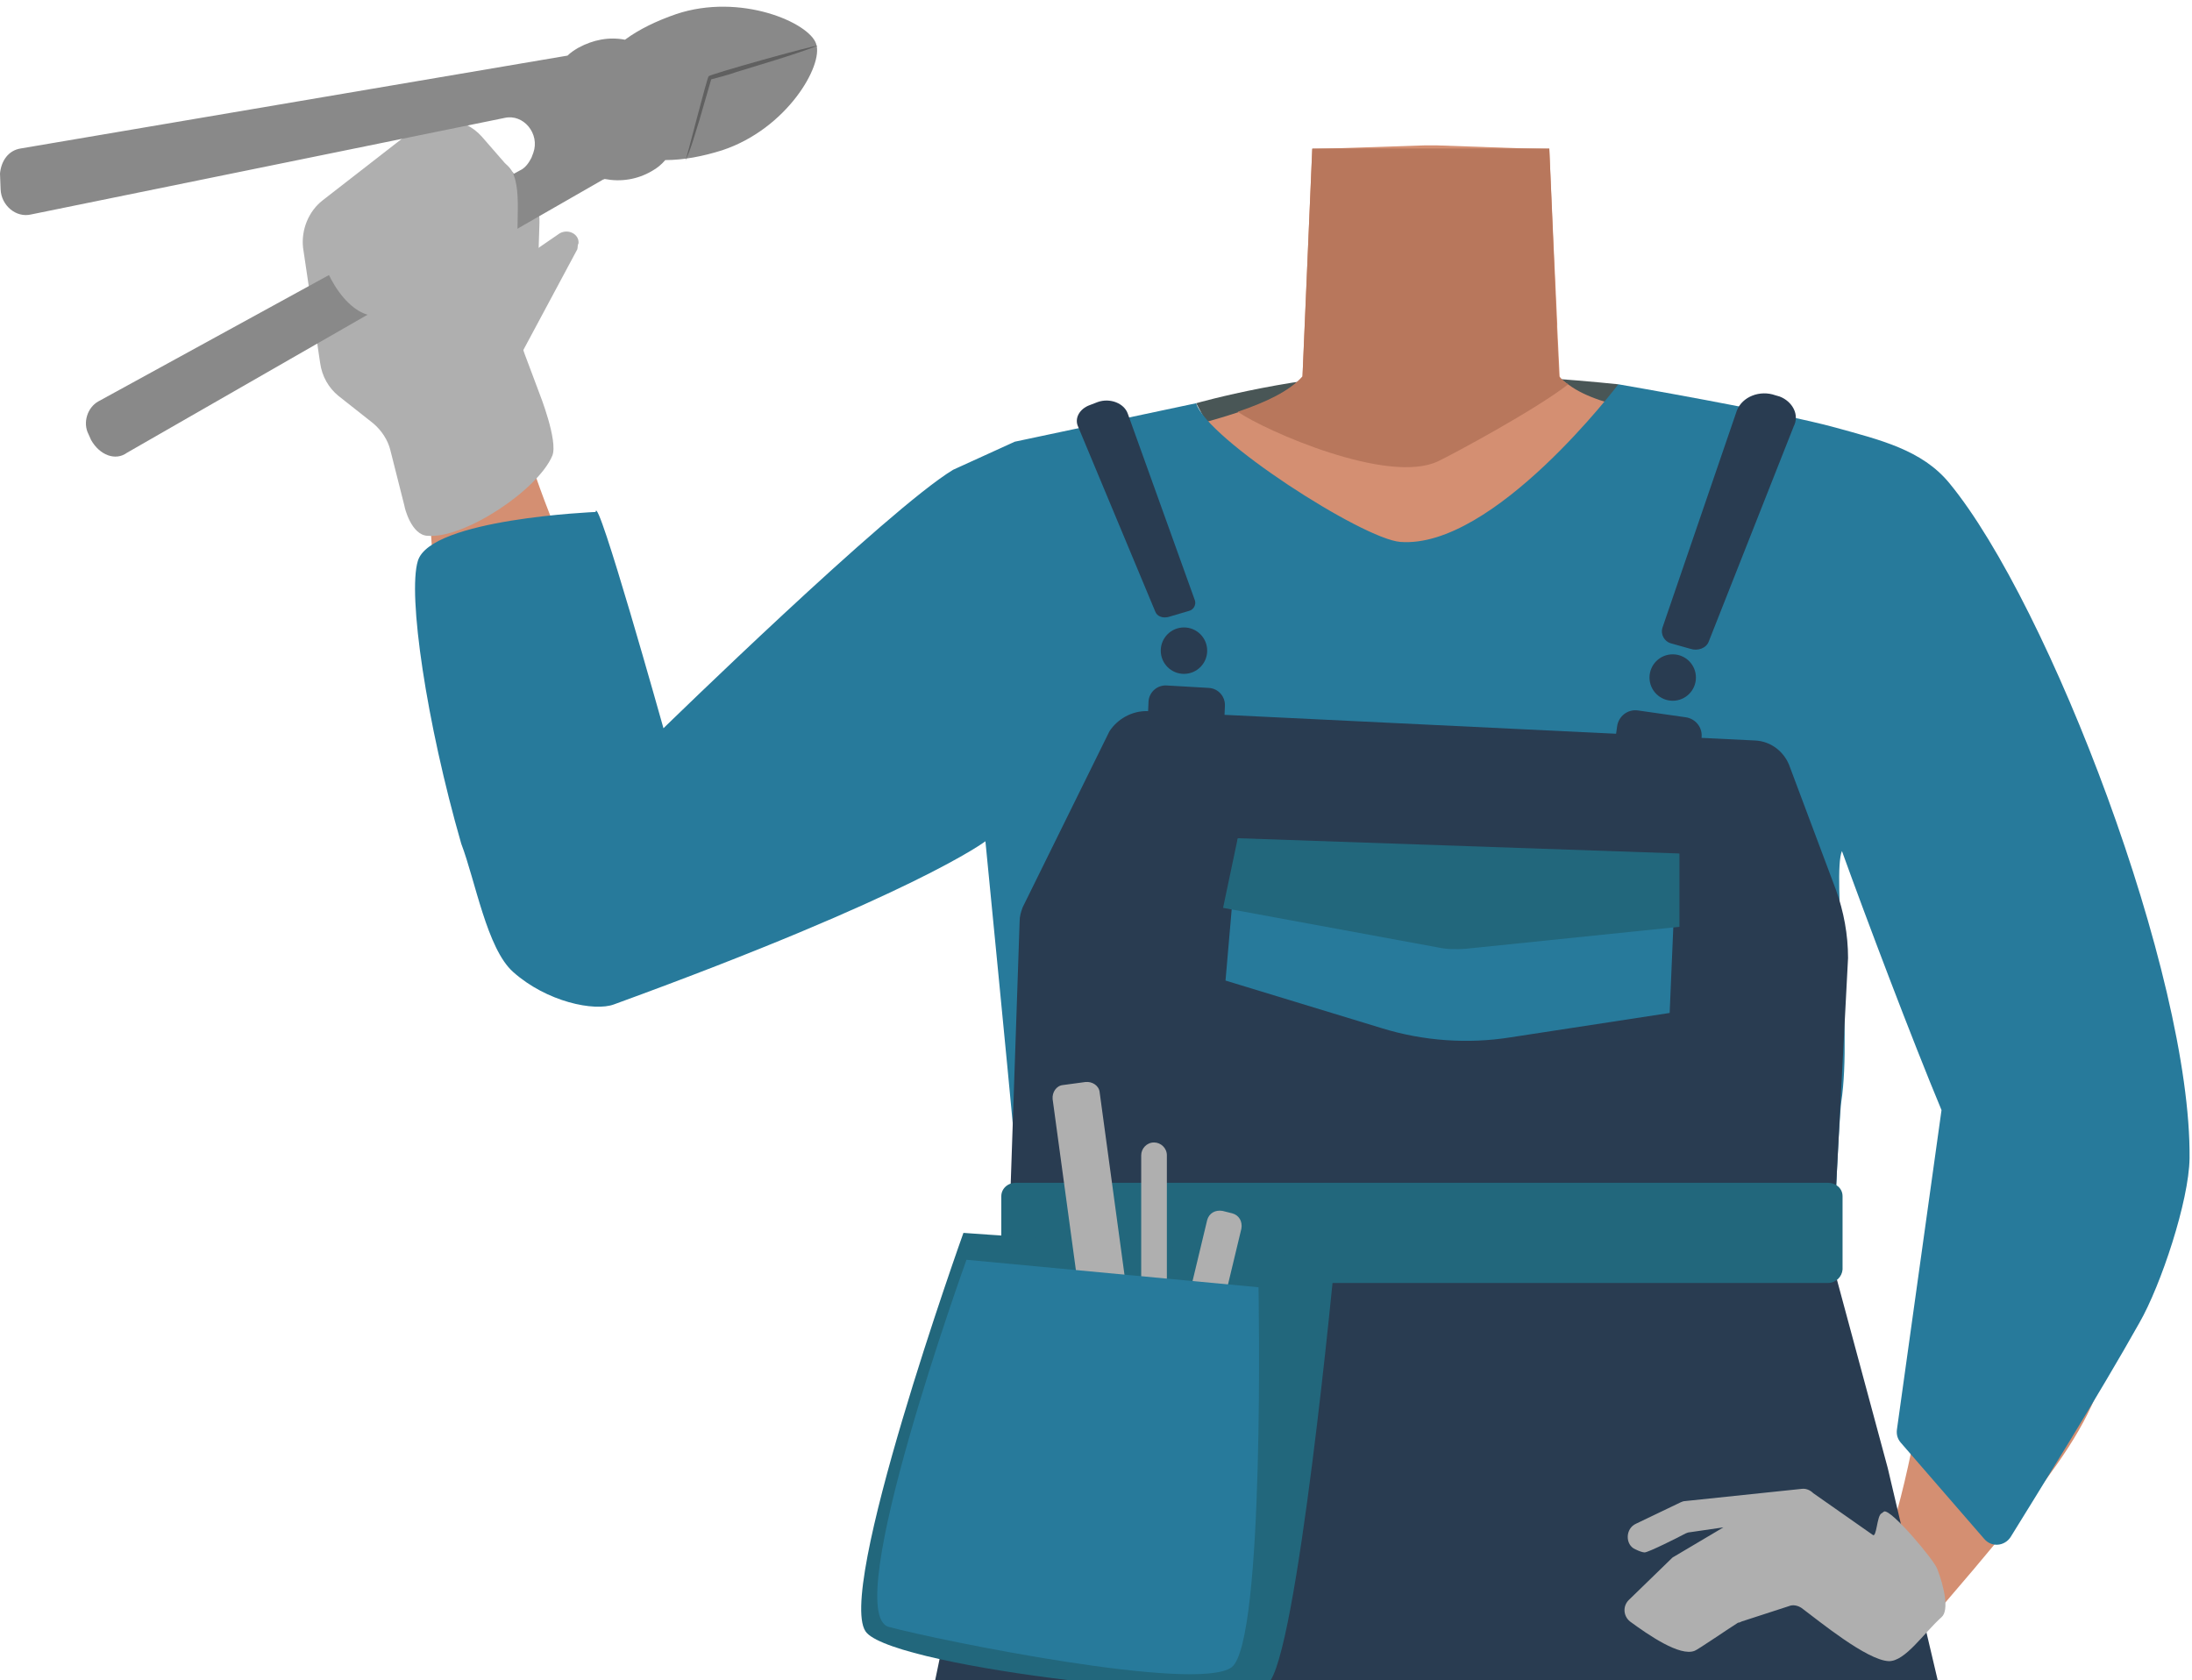 <?xml version="1.0" encoding="utf-8"?>
<!-- Generator: Adobe Illustrator 26.0.3, SVG Export Plug-In . SVG Version: 6.00 Build 0)  -->
<svg version="1.1" id="Calque_1" xmlns="http://www.w3.org/2000/svg" xmlns:xlink="http://www.w3.org/1999/xlink" x="0px" y="0px"
	 viewBox="0 0 358.8 275" style="enable-background:new 0 0 358.8 275;" xml:space="preserve">
<style type="text/css">
	.st0{fill:#495656;}
	.st1{fill:#D48F72;}
	.st2{fill:#B8775C;}
	.st3{fill:#D68F72;}
	.st4{fill:#4E6566;}
	.st5{fill:#277A9B;}
	.st6{fill:#293C51;}
	.st7{fill:#22677C;}
	.st8{fill:#AFAFAF;}
	.st9{fill:#898989;}
	.st10{fill:#606060;}
</style>
<path class="st0" d="M195.8,66c0,0,17.1-4.9,33.8-5c16.7-0.1,35.3,1.9,35.3,1.9l-0.7,22.5l-50.9,13.4L195.8,66z"/>
<g id="Calque_1_00000129885711243947108220000015607203155872324286_">
	<g id="Calque_12">
		<path class="st1" d="M306,108.4c0,0-0.1,3.9-9.3,10c-10.9,7.3-6.9,21.4-8.4,28.7c-1,4.9-9.9,17.3-13.7,16.6
			c-10.8-2-16.9-16.2-26.7-20.4c-5.7-2.4-8.2-4.7-13.7-2c-5.5-2.8-8-0.5-13.7,2c-9.8,4.2-15.8,18.5-26.7,20.4
			c-3.9,0.7-12.7-11.7-13.7-16.6c-1.5-7.3,2.5-21.4-8.4-28.7c-9.2-6.1-11.6-11-11.6-11c-7-17.1-6.1-26.8,3.9-29.8s29.4-7,38.6-10.1
			c4.7-1.6,8.5-3.4,10.6-5.8l1.6-37.3l18.3-0.6h2.2l14.3,0.5l4,0.1l0.7,15.7l0.6,12.9v0.5l0.4,8.2c0.4,0.5,0.9,0.9,1.5,1.3
			c2.7,2,6.8,3.2,11.6,4.2c6.5,1.3,30.5,8,37.8,9.4c3.1,0.6-2.8-0.9,0,0C316,79.5,313,91.2,306,108.4z"/>
		<path class="st2" d="M256.7,62.9c-5.4,4.2-18.8,11.4-21.3,12.6c-8.2,3.9-28.3-5-32.8-8.1c4.7-1.6,8.5-3.4,10.6-5.8l1.6-37.3h38.8
			l1.2,28.6v0.5l0.4,8.2C255.6,62.1,256.1,62.6,256.7,62.9z"/>
	</g>
</g>
<path class="st3" d="M192.7,104.1c-18.9,22.7-62.6,33.7-75.6,44.2c-6.1,5-22.2,14.3-30.2,5.4l0,0c-9.8-11.9-6,3.1-0.6-2.2
	c11-10.7,35.3-30.3,44.3-42.5c6.7-9.1,11.2-19.4,29-26.3c0,0,17.8-8,28.5,0.6C194.8,88.8,195.8,95.6,192.7,104.1L192.7,104.1z"/>
<path class="st1" d="M96.8,155.6c15.6-4.1,13.3-15.5,12.8-21.8c-0.7-6.8-17.6-41.9-23-59.1c-3.1-9.7-4.4-14.9-10.8-13.5
	c-5.7,1.3-6.4,11.9-6,16.1c3.2,39.4-0.9,21.2,8.3,66.8C81.8,162.8,92.8,156.6,96.8,155.6z"/>
<path class="st4" d="M280.8,99.9c1.8,19.7,8.5,26.6,16.1,33c31,26,28.7,68.8,20.9,59.1c4.5,5.6,17.5,17.2,27.7,11.2l0,0
	c12.7-8.3,3.9-23.7,0.1-29.5c-7.6-11.7-19.1-73.1-34.4-82.9c0,0-15-10.8-27.6-5.6C275.5,88.6,280.1,91.7,280.8,99.9L280.8,99.9z"/>
<path class="st1" d="M345.4,180.2c-10.4-5.7-18,2.7-23.5,10.8c-3.9,5.7-7,52.2-15.8,68.2c-5,9-14,1.3-8.5,4.6c5,3,17.6,2.2,20.4-1
	c29-33.7,23-30.5,33.4-57.8C358.3,187.2,349,182.2,345.4,180.2z"/>
<g id="Calque_10">
	<path class="st4" d="M171.3,253.2L171.3,253.2c0-7-3-33.5-4-45.8l132.9,5.3c-0.2,12.3-1.2,33.5-1.2,40.5l0,0c0,7-5.8,12.5-13,12.5
		H184.3C177.1,265.6,171.3,260,171.3,253.2z"/>
</g>
<path class="st3" d="M192.4,104.6c-18.9,22.7-62.6,33.7-75.6,44.2c-6.1,5-22.2,14.3-30.2,5.4l0,0c-9.8-11.9-6,3.1-0.6-2.2
	c11-10.7,35.3-30.3,44.3-42.5c6.7-9.1,11.2-19.4,29-26.3c0,0,17.8-8,28.5,0.6C194.5,89.3,195.5,96.1,192.4,104.6L192.4,104.6z"/>
<path class="st4" d="M280.5,100.4c1.8,19.7,8.5,26.6,16.1,33c31,26,28.7,68.8,20.9,59.1c4.5,5.6,17.5,17.2,27.7,11.2l0,0
	c12.7-8.3,3.9-23.7,0.1-29.5c-7.6-11.7-19.1-73.1-34.4-82.9c0,0-15-10.8-27.6-5.6C275.2,89.1,279.8,92.2,280.5,100.4L280.5,100.4z"
	/>
<path class="st5" d="M319.1,79.1c-4.5-5.5-11.4-7.1-18.6-9.1c-9.4-2.6-35.6-7.1-35.6-7.1s-20.4,27-35.7,25.8
	c-6.2-0.5-31.7-16.9-33.4-22.7l-29.7,6.3L156,76.9c-10.7,6.5-47.4,42.3-47.4,42.3S97.7,80.3,97.5,83.8c0,0-27,1.1-29.1,8
	c-1.7,5.5,1.4,26.5,7.1,46.3c2.3,6,4.2,17.2,8.5,21c5.5,4.9,13.3,6.5,16.5,5.3c49.4-18,60.8-26.7,60.8-26.7s4.1,41.9,4.4,45.4
	s3.3,33.4,3.3,33.4h0.1c1,11.4,1.7,13.1,1.7,19.6s5.6,11.7,12.5,11.7h99c7,0,12.6-5.2,12.6-11.7s4.1-8.1,4.3-19.6l0.9-3.8
	c-0.4-2.1,0.9-29.7,1.3-32.4c1.8-11.7-1.5-37.3,0.1-41c4,11.1,11.5,30.9,16.3,42.4l-7.3,52.3c-0.1,0.8,0.1,1.5,0.6,2.1l13.7,15.8
	c1.2,1.4,3.3,1.2,4.3-0.3c4.2-6.8,14.6-23.5,21.1-35.1c3.5-6.1,8.1-19.9,8.2-26.9C358.7,159.6,335.4,98.9,319.1,79.1z"/>
<path class="st6" d="M167.2,206.8l-15.3,73.9c-1.1,5.8,9.3,11.2,18.8,12.4c0,0,41.6,8.5,59.3,8.9c14.4,0.3,50.8-3.5,66-5.1
	c4.7-0.5,9.4-0.8,14.1-0.8l0,0c10.3-0.9,10.2-8.4,8.6-14.6l-9.7-41.2l-9.2-34.1"/>
<path class="st6" d="M178.4,66.3l1.3-0.5c2-0.7,4.3,0.2,4.9,1.9l11,30.6c0.2,0.7-0.2,1.5-1,1.7l-3.4,1c-0.9,0.2-1.8-0.1-2.1-0.9
	l-12.6-30.2C175.8,68.5,176.7,66.9,178.4,66.3z"/>
<path class="st6" d="M291.3,64.9l-0.7-0.2c-2.5-0.9-5.4,0.2-6.3,2.5l-12.2,35.6c-0.3,1,0.3,2.2,1.4,2.5l3.2,0.9
	c1.2,0.4,2.6-0.1,3-1.2l13.9-35.2C294.6,67.9,293.4,65.7,291.3,64.9z"/>
<circle class="st6" cx="193.8" cy="106.5" r="3.8"/>
<circle class="st6" cx="273.8" cy="110.9" r="3.8"/>
<path class="st6" d="M187.9,116.4l99.3,4.8c2.8,0.1,5,2,5.8,4.4l7.5,20c1.3,3.6,2,7.4,2,11.2l0,0l-2.3,44h-135l1.7-50
	c0-0.8,0.2-1.5,0.5-2.3l14.2-28.8C182.9,117.7,185.3,116.3,187.9,116.4z"/>
<path class="st6" d="M197.4,120.5l-6.9-0.4c-1.5-0.1-2.7-1.4-2.6-3l0.1-2.3c0.1-1.5,1.4-2.7,3-2.6l6.9,0.4c1.5,0.1,2.7,1.4,2.6,3
	l-0.1,2.3C200.3,119.4,199,120.5,197.4,120.5z"/>
<path class="st6" d="M274.5,127.1l-7.7-1.1c-1.6-0.2-2.9-1.7-2.6-3.5l0.5-3.6c0.2-1.6,1.7-2.9,3.5-2.6l7.7,1.1
	c1.6,0.2,2.9,1.7,2.6,3.5l-0.5,3.6C277.7,126.2,276.2,127.4,274.5,127.1z"/>
<path class="st5" d="M202.6,137.4l-2,23.1l25.6,7.8c6.8,2.1,14.1,2.6,21,1.5l26.1-4l1-23.5L202.6,137.4z"/>
<path class="st7" d="M202.6,137.2l-2.4,11.4l35.3,6.5c1.4,0.3,3,0.3,4.4,0.2l35-3.6v-12L202.6,137.2z"/>
<path class="st7" d="M299.2,210H166.3c-1.3,0-2.4-0.9-2.4-2.2v-12c0-1.2,1-2.2,2.4-2.2h132.9c1.3,0,2.4,0.9,2.4,2.2v12
	C301.5,209,300.5,210,299.2,210z"/>
<path class="st7" d="M157.7,201.8c0,0-21.4,59.8-15.8,65.5c5.5,5.8,60.8,12,65.6,8.3c4.8-3.7,11-69.5,11-69.5L157.7,201.8z"/>
<path class="st8" d="M184.6,227.4l-3.7,0.5c-1.1,0.1-2.2-0.6-2.3-1.7l-6.3-46.3c-0.1-1.1,0.6-2.2,1.7-2.3l3.7-0.5
	c1.1-0.1,2.2,0.6,2.3,1.7l6.3,46.3C186.5,226.2,185.7,227.2,184.6,227.4z"/>
<path class="st8" d="M188.9,227.8L188.9,227.8c-1.1,0-2.1-0.9-2.1-2.1v-36.6c0-1.1,0.9-2.1,2.1-2.1l0,0c1.1,0,2.1,0.9,2.1,2.1v36.6
	C190.9,226.9,190,227.8,188.9,227.8z"/>
<path class="st8" d="M194.7,227.6l-1.6-0.4c-1.1-0.3-1.7-1.3-1.5-2.5l6-25c0.3-1.1,1.3-1.7,2.5-1.5l1.6,0.4c1.1,0.3,1.7,1.3,1.5,2.5
	l-6,25C196.8,227.2,195.7,227.9,194.7,227.6z"/>
<path class="st5" d="M158.2,206.2c0,0-20.9,57.9-12.7,60.1c8.2,2.2,50.4,10.8,56.1,6.6c5.5-4.2,4.4-62.2,4.4-62.2L158.2,206.2z"/>
<path class="st8" d="M267.8,249.4l7.3-3.5c0.2-0.1,0.5-0.2,0.7-0.2l19.1-2c0.7-0.1,1.4,0.2,1.9,0.7l9.7,6.8c0.7,0.7,0.7-3.2,1.5-3.5
	l0.4-0.3c1.2-0.4,8.3,8.1,8.7,9.4c1.1,2.8,2,6.8,0.7,7.9c-2.9,2.6-5.9,7.2-8.6,7.2c-3.6-0.1-11.6-6.7-14.3-8.7
	c-0.6-0.4-1.4-0.6-2.1-0.3l-7.7,2.5c-0.2,0.1-0.4,0.2-0.6,0.2c-1.3,0.8-6.7,4.5-7.1,4.6c-2.4,1-7.6-2.6-10.6-4.8
	c-1.1-0.9-1.2-2.5-0.2-3.5l7-6.8c0.2-0.2,0.2-0.2,0.4-0.3l8.1-4.8l-5.5,0.8c-0.2,0-0.5,0.1-0.7,0.2c-1.3,0.7-6.1,3.1-6.7,3.1
	c-0.3,0-0.9-0.2-1.5-0.5C266,252.9,266,250.2,267.8,249.4z"/>
<path class="st8" d="M66.2,82.8l-2.3-9.1c-0.4-1.7-1.5-3.3-2.8-4.4l-5.7-4.5c-1.6-1.3-2.7-3.2-3-5.4l-2.8-18.9
	c-0.3-2.9,0.9-5.9,3.2-7.7l14.8-11.5c3.4-2.7,8.4-2.2,11.3,1.1l7.4,8.5c1.3,1.5,2.1,3.5,2,5.6l-0.2,6.4c0,0.5-0.1,1.3-0.2,1.8
	l-2.2,8.5c-0.5,1.5-0.4,3.3,0.2,4.8l2.4,6.4c0,0,3.1,7.8,2.1,10.2C88.1,80.1,76.1,88.2,70,87.7C67.3,87.6,66.2,83,66.2,82.8z"/>
<path class="st8" d="M86,42.9c0-0.4,0.4-1.1,0.8-1.4l4.8-3.3c1.4-0.8,3.2,0.1,3.1,1.6l0,0c-0.2,0.4-0.1,0.6-0.2,1l-9.7,18.1L86,42.9
	z"/>
<g>
	<path class="st9" d="M20.8,74.1l77.9-44.7c0.1,0,0.2-0.1,0.3-0.1c2.6,0.5,5.3,0.1,7.7-1.3c0.9-0.5,1.6-1.1,2.2-1.8
		c3,0,6.1-0.6,9.3-1.6c10.6-3.5,16.6-13.9,15.4-17.4c-1.1-3.5-12.4-8.4-22.9-4.9c-3.2,1.1-6.1,2.5-8.4,4.2c-2.6-0.5-5.2,0-7.6,1.3
		c-0.7,0.4-1.3,0.8-1.8,1.3L3.4,24.3c-2,0.3-3.2,2-3.4,4.1L0.1,31c0.1,2.6,2.5,4.7,5,4.1l77.5-15.8c3.1-0.7,5.8,2.6,4.7,5.7L87,25.8
		c-0.4,0.8-1,1.7-1.9,2.1l-69,37.8c-1.8,1-2.6,3.5-1.6,5.4l0.4,0.9C16.3,74.5,18.9,75.5,20.8,74.1z"/>
	<g>
		<path class="st10" d="M133.8,7.5c-4.2,1.6-9.1,3-13.3,4.3c-1.4,0.5-3,0.9-4.5,1.3l0.5-0.4c-0.6,2-1.4,4.9-2,6.9
			c-0.7,2.2-1.4,4.8-2.3,6.7c0.1,0,3.6-13.9,3.8-13.8C115.6,12.3,133.9,7.2,133.8,7.5L133.8,7.5z"/>
	</g>
</g>
<path class="st8" d="M75.4,47.4l-13.9,4.3c-5.1,0-9.5-8.5-9.5-13.6l0,0c0-5.1,4.2-9.3,9.3-9.3l19.2-2.6c5.1,0,4.2,6.8,4.2,11.9l0,0
	C84.7,43.2,80.5,47.4,75.4,47.4z"/>
</svg>
